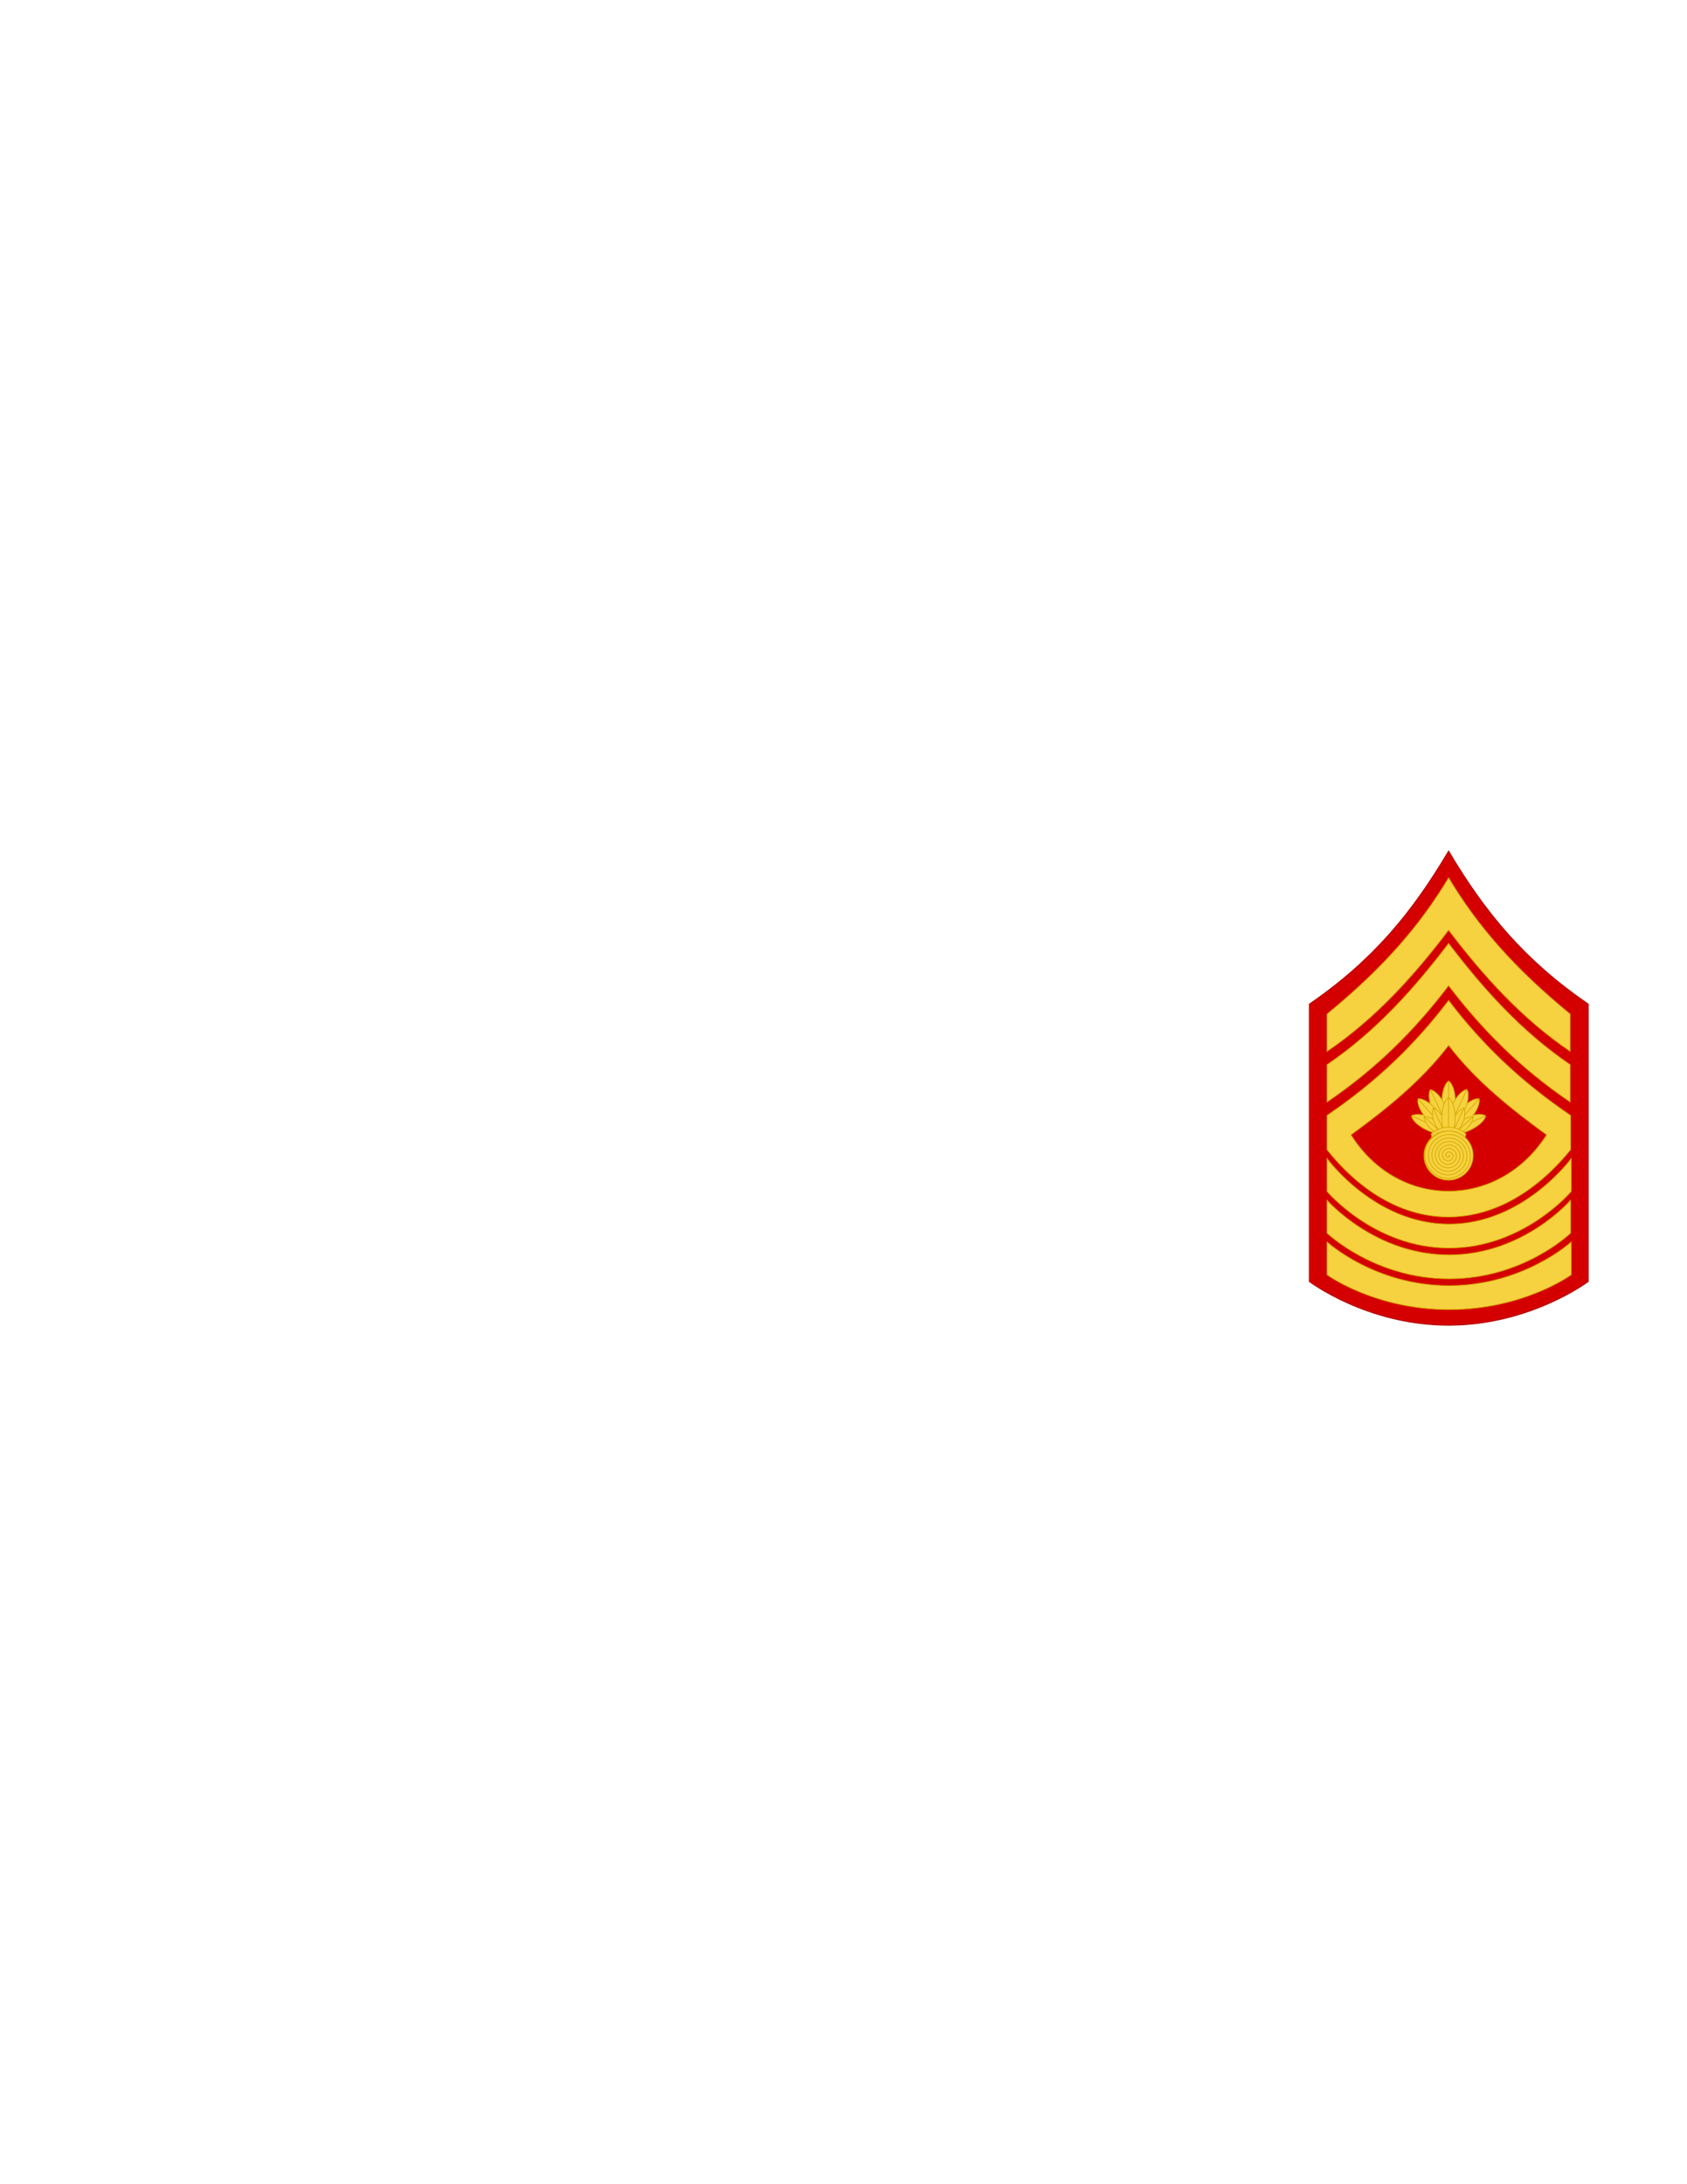 <?xml version="1.0" encoding="UTF-8" standalone="no"?>
<svg version="1.1" id="Version_1.0" width="612" height="792" viewBox="0 0 612 792" overflow="visible" enable-background="new 0 0 612 792" xml:space="preserve" sodipodi:docname="379.svg" inkscape:version="1.2.2 (732a01da63, 2022-12-09)" xmlns:inkscape="http://www.inkscape.org/namespaces/inkscape" xmlns:sodipodi="http://sodipodi.sourceforge.net/DTD/sodipodi-0.dtd" xmlns="http://www.w3.org/2000/svg" xmlns:svg="http://www.w3.org/2000/svg" xmlns:rdf="http://www.w3.org/1999/02/22-rdf-syntax-ns#" xmlns:cc="http://creativecommons.org/ns#" xmlns:dc="http://purl.org/dc/elements/1.1/"><defs id="defs850" /><sodipodi:namedview inkscape:current-layer="Version_1.0" inkscape:window-maximized="1" inkscape:window-y="-8" inkscape:window-x="-8" inkscape:cy="396.00002" inkscape:cx="123.42291" inkscape:zoom="1.1464646" inkscape:document-rotation="0" pagecolor="#ffffff" bordercolor="#666666" borderopacity="1" objecttolerance="10" gridtolerance="10" guidetolerance="10" inkscape:pageopacity="0" inkscape:pageshadow="2" inkscape:window-width="1920" inkscape:window-height="1009" id="namedview848" showgrid="false" inkscape:pagecheckerboard="0" inkscape:showpageshadow="2" inkscape:deskcolor="#d1d1d1" /><g id="octagon" display="none"><polygon fill="none" stroke="#0000FF" stroke-width="2" points="305,516.5 218.733,480.768 183,394.5 218.733,308.233 305,272.5    391.268,308.233 427,394.5 391.268,480.768  " id="octagonOutline" /><line fill="none" stroke="#0000FF" stroke-width="2" x1="202.5" y1="345.7" x2="407.5" y2="345.7" id="mod1" /><line fill="none" stroke="#0000FF" stroke-width="2" x1="202.5" y1="443.3" x2="407.5" y2="443.3" id="mod2" /><path id="amplifierD" style="fill:none;stroke:#0000ff;stroke-width:1.999;stroke-linecap:butt;stroke-linejoin:miter;stroke-miterlimit:4;stroke-dasharray:none;stroke-opacity:1" d="m 179.56,317.5 126.44,-73 127.442,73 m -253.882,0 v 0 -80.269 0 h 253.882 v 80.269 0" /><rect style="fill:none;fill-opacity:1;stroke:#0000ff;stroke-width:1.992;stroke-linecap:round;stroke-linejoin:miter;stroke-miterlimit:4;stroke-dasharray:none;stroke-opacity:1;paint-order:markers fill stroke" id="amplifierAC" width="168.228" height="97.59" x="441.473" y="150.52" /><rect y="248.11" x="441.473" height="97.59" width="168.228" id="amplifierG" style="fill:none;fill-opacity:1;stroke:#0000ff;stroke-width:1.992;stroke-linecap:round;stroke-linejoin:miter;stroke-miterlimit:4;stroke-dasharray:none;stroke-opacity:1;paint-order:markers fill stroke" /><rect style="fill:none;fill-opacity:1;stroke:#0000ff;stroke-width:1.992;stroke-linecap:round;stroke-linejoin:miter;stroke-miterlimit:4;stroke-dasharray:none;stroke-opacity:1;paint-order:markers fill stroke" id="amplifierH" width="168.228" height="97.59" x="441.473" y="345.7" /><rect y="443.29" x="441.473" height="97.59" width="168.228" id="amplifierM" style="fill:none;fill-opacity:1;stroke:#0000ff;stroke-width:1.992;stroke-linecap:round;stroke-linejoin:miter;stroke-miterlimit:4;stroke-dasharray:none;stroke-opacity:1;paint-order:markers fill stroke" /><rect style="fill:none;fill-opacity:1;stroke:#0000ff;stroke-width:1.992;stroke-linecap:round;stroke-linejoin:miter;stroke-miterlimit:4;stroke-dasharray:none;stroke-opacity:1;paint-order:markers fill stroke" id="amplifierJKP" width="168.228" height="97.59" x="441.473" y="540.88" /><rect y="150.52" x="2.827" height="97.59" width="168.228" id="amplifierW" style="fill:none;fill-opacity:1;stroke:#0000ff;stroke-width:1.992;stroke-linecap:round;stroke-linejoin:miter;stroke-miterlimit:4;stroke-dasharray:none;stroke-opacity:1;paint-order:markers fill stroke" /><rect style="fill:none;fill-opacity:1;stroke:#0000ff;stroke-width:1.992;stroke-linecap:round;stroke-linejoin:miter;stroke-miterlimit:4;stroke-dasharray:none;stroke-opacity:1;paint-order:markers fill stroke" id="amplifierXY" width="168.228" height="97.59" x="2.827" y="248.11" /><rect y="345.7" x="2.827" height="97.59" width="168.228" id="amplifierVAF" style="fill:none;fill-opacity:1;stroke:#0000ff;stroke-width:1.992;stroke-linecap:round;stroke-linejoin:miter;stroke-miterlimit:4;stroke-dasharray:none;stroke-opacity:1;paint-order:markers fill stroke" /><rect style="fill:none;fill-opacity:1;stroke:#0000ff;stroke-width:1.992;stroke-linecap:round;stroke-linejoin:miter;stroke-miterlimit:4;stroke-dasharray:none;stroke-opacity:1;paint-order:markers fill stroke" id="amplifierT" width="168.228" height="97.59" x="2.827" y="443.29" /><rect y="540.88" x="2.827" height="97.59" width="168.228" id="amplifierZ" style="fill:none;fill-opacity:1;stroke:#0000ff;stroke-width:1.992;stroke-linecap:round;stroke-linejoin:miter;stroke-miterlimit:4;stroke-dasharray:none;stroke-opacity:1;paint-order:markers fill stroke" /><rect style="fill:none;fill-opacity:1;stroke:#0000ff;stroke-width:2.44;stroke-linecap:round;stroke-linejoin:miter;stroke-miterlimit:4;stroke-dasharray:none;stroke-opacity:1;paint-order:markers fill stroke" id="amplifierAB" width="253.541" height="97.142" x="179.784" y="139.865" /><rect y="547.46" x="179.453" height="97.142" width="253.541" id="amplifierR" style="fill:none;fill-opacity:1;stroke:#0000ff;stroke-width:2.44;stroke-linecap:round;stroke-linejoin:miter;stroke-miterlimit:4;stroke-dasharray:none;stroke-opacity:1;paint-order:markers fill stroke" /><path style="fill:#0000ff;stroke:#0000ff;stroke-width:1.999;stroke-linecap:butt;stroke-linejoin:miter;stroke-opacity:1;fill-opacity:1;stroke-miterlimit:4;stroke-dasharray:none" d="m 306.856,644.53 v 52.026" id="amplifierQ" /></g><g id="g1309" transform="matrix(0.27,0,0,0.27,474.827,308.3)"><path id="path2216-7-0-3" style="fill:#d40000;fill-opacity:1;fill-rule:evenodd;stroke:#aa0000;stroke-width:1px;stroke-linecap:butt;stroke-linejoin:miter;stroke-opacity:1" d="m 0.5,579.16 v -372.5 C 86.295,147.707 138.67,83.849 187.742,0.981 236.814,83.849 289.705,147.707 375.5,206.66 v 372.5 c 0,0 -77.758,58.821 -187.758,58.821 -110,0 -187.242,-58.821 -187.242,-58.821 z" inkscape:connector-curvature="0" sodipodi:nodetypes="ccccczc" /><g id="g5301" transform="translate(425.78,-159.266)" style="fill:#f6d140;fill-opacity:1;stroke:#d4aa00;stroke-opacity:1"><g transform="translate(-61.239,49.636)" id="g5180" style="fill:#f6d140;fill-opacity:1;stroke:#d4aa00;stroke-opacity:1"><g id="g4878-9" transform="translate(104.303,66.052)" style="fill:#f6d140;fill-opacity:1;stroke:#d4aa00;stroke-opacity:1"><path sodipodi:nodetypes="ccc" inkscape:connector-curvature="0" id="path4872-3" d="m -281.089,353.421 c -12,9 -12,47 0,56 12,-9 12,-47 0,-56 z" style="fill:#f6d140;fill-opacity:1;stroke:#d4aa00;stroke-width:1px;stroke-linecap:butt;stroke-linejoin:miter;stroke-opacity:1" /><path inkscape:connector-curvature="0" id="path4874-3" d="m -281.089,353.421 v 56" style="fill:#f6d140;fill-opacity:1;stroke:#d4aa00;stroke-width:1px;stroke-linecap:butt;stroke-linejoin:miter;stroke-opacity:1" /></g><g id="g4878-6-9-8-0" transform="matrix(-0.408,-0.913,-0.913,0.408,81.007,65.437)" style="fill:#f6d140;fill-opacity:1;stroke:#d4aa00;stroke-opacity:1"><path sodipodi:nodetypes="ccc" inkscape:connector-curvature="0" id="path4872-9-0-7-0" d="m -281.089,353.421 c -12,9 -12,47 0,56 12,-9 12,-47 0,-56 z" style="fill:#f6d140;fill-opacity:1;stroke:#d4aa00;stroke-width:1px;stroke-linecap:butt;stroke-linejoin:miter;stroke-opacity:1" /><path inkscape:connector-curvature="0" id="path4874-7-8-0-3" d="m -281.089,353.421 v 56" style="fill:#f6d140;fill-opacity:1;stroke:#d4aa00;stroke-width:1px;stroke-linecap:butt;stroke-linejoin:miter;stroke-opacity:1" /></g><g id="g4878-6" transform="rotate(-25.115,-66.728,213.323)" style="fill:#f6d140;fill-opacity:1;stroke:#d4aa00;stroke-opacity:1"><path sodipodi:nodetypes="ccc" inkscape:connector-curvature="0" id="path4872-9" d="m -281.089,353.421 c -12,9 -12,47 0,56 12,-9 12,-47 0,-56 z" style="fill:#f6d140;fill-opacity:1;stroke:#d4aa00;stroke-width:1px;stroke-linecap:butt;stroke-linejoin:miter;stroke-opacity:1" /><path inkscape:connector-curvature="0" id="path4874-7" d="m -281.089,353.421 v 56" style="fill:#f6d140;fill-opacity:1;stroke:#d4aa00;stroke-width:1px;stroke-linecap:butt;stroke-linejoin:miter;stroke-opacity:1" /></g><g id="g4878-6-9-8" transform="rotate(-65.902,-166.813,367.945)" style="fill:#f6d140;fill-opacity:1;stroke:#d4aa00;stroke-opacity:1"><path sodipodi:nodetypes="ccc" inkscape:connector-curvature="0" id="path4872-9-0-7" d="m -281.089,353.421 c -12,9 -12,47 0,56 12,-9 12,-47 0,-56 z" style="fill:#f6d140;fill-opacity:1;stroke:#d4aa00;stroke-width:1px;stroke-linecap:butt;stroke-linejoin:miter;stroke-opacity:1" /><path inkscape:connector-curvature="0" id="path4874-7-8-0" d="m -281.089,353.421 v 56" style="fill:#f6d140;fill-opacity:1;stroke:#d4aa00;stroke-width:1px;stroke-linecap:butt;stroke-linejoin:miter;stroke-opacity:1" /></g><g id="g4878-6-9" transform="rotate(-41.367,-130.239,314.75)" style="fill:#f6d140;fill-opacity:1;stroke:#d4aa00;stroke-opacity:1"><path sodipodi:nodetypes="ccc" inkscape:connector-curvature="0" id="path4872-9-0" d="m -281.089,353.421 c -12,9 -12,47 0,56 12,-9 12,-47 0,-56 z" style="fill:#f6d140;fill-opacity:1;stroke:#d4aa00;stroke-width:1px;stroke-linecap:butt;stroke-linejoin:miter;stroke-opacity:1" /><path inkscape:connector-curvature="0" id="path4874-7-8" d="m -281.089,353.421 v 56" style="fill:#f6d140;fill-opacity:1;stroke:#d4aa00;stroke-width:1px;stroke-linecap:butt;stroke-linejoin:miter;stroke-opacity:1" /></g><g id="g4980" transform="matrix(-0.672,0.741,0.741,0.672,-646.066,455.033)" style="fill:#f6d140;fill-opacity:1;stroke:#d4aa00;stroke-opacity:1"><path sodipodi:nodetypes="ccc" inkscape:connector-curvature="0" id="path4943" d="m -283.858,331.427 c -8,8.918 -8,25.087 0,34.087 8.082,-9 8,-25.169 0,-34.087 z" style="fill:#f6d140;fill-opacity:1;stroke:#d4aa00;stroke-width:1px;stroke-linecap:butt;stroke-linejoin:miter;stroke-opacity:1" /><path inkscape:connector-curvature="0" id="path4945" d="m -283.858,331.427 0.082,34.087" style="fill:#f6d140;fill-opacity:1;stroke:#d4aa00;stroke-width:1px;stroke-linecap:butt;stroke-linejoin:miter;stroke-opacity:1" /></g><g id="g4988" transform="matrix(-0.907,0.421,0.421,0.907,-596.6,272.469)" style="fill:#f6d140;fill-opacity:1;stroke:#d4aa00;stroke-opacity:1"><path sodipodi:nodetypes="ccc" inkscape:connector-curvature="0" id="path4982" d="m -284.764,334.219 c -8.918,10 -9,30 0.082,40 9,-10 8.918,-30 -0.082,-40 z" style="fill:#f6d140;fill-opacity:1;stroke:#d4aa00;stroke-width:1px;stroke-linecap:butt;stroke-linejoin:miter;stroke-opacity:1" /><path inkscape:connector-curvature="0" id="path4984" d="m -284.764,334.219 v 40" style="fill:#f6d140;fill-opacity:1;stroke:#d4aa00;stroke-width:1px;stroke-linecap:butt;stroke-linejoin:miter;stroke-opacity:1" /></g><g id="g4878-6-9-9" transform="matrix(-0.75,-0.661,-0.661,0.75,-113.063,-7.539)" style="fill:#f6d140;fill-opacity:1;stroke:#d4aa00;stroke-opacity:1"><path sodipodi:nodetypes="ccc" inkscape:connector-curvature="0" id="path4872-9-0-3" d="m -281.089,353.421 c -12,9 -12,47 0,56 12,-9 12,-47 0,-56 z" style="fill:#f6d140;fill-opacity:1;stroke:#d4aa00;stroke-width:1px;stroke-linecap:butt;stroke-linejoin:miter;stroke-opacity:1" /><path inkscape:connector-curvature="0" id="path4874-7-8-9" d="m -281.089,353.421 v 56" style="fill:#f6d140;fill-opacity:1;stroke:#d4aa00;stroke-width:1px;stroke-linecap:butt;stroke-linejoin:miter;stroke-opacity:1" /></g><g id="g4878-6-7" transform="matrix(-0.905,-0.424,-0.424,0.905,-256.721,-8.154)" style="fill:#f6d140;fill-opacity:1;stroke:#d4aa00;stroke-opacity:1"><path sodipodi:nodetypes="ccc" inkscape:connector-curvature="0" id="path4872-9-7" d="m -281.089,353.421 c -12,9 -12,47 0,56 12,-9 12,-47 0,-56 z" style="fill:#f6d140;fill-opacity:1;stroke:#d4aa00;stroke-width:1px;stroke-linecap:butt;stroke-linejoin:miter;stroke-opacity:1" /><path inkscape:connector-curvature="0" id="path4874-7-0" d="m -281.089,353.421 v 56" style="fill:#f6d140;fill-opacity:1;stroke:#d4aa00;stroke-width:1px;stroke-linecap:butt;stroke-linejoin:miter;stroke-opacity:1" /></g><g id="g4980-2" transform="rotate(47.802,-367.155,557.53)" style="fill:#f6d140;fill-opacity:1;stroke:#d4aa00;stroke-opacity:1"><path sodipodi:nodetypes="ccc" inkscape:connector-curvature="0" id="path4943-5" d="m -283.858,331.427 c -8,8.918 -8,25.087 0,34.087 8.082,-9 8,-25.169 0,-34.087 z" style="fill:#f6d140;fill-opacity:1;stroke:#d4aa00;stroke-width:1px;stroke-linecap:butt;stroke-linejoin:miter;stroke-opacity:1" /><path inkscape:connector-curvature="0" id="path4945-7" d="m -283.858,331.427 0.082,34.087" style="fill:#f6d140;fill-opacity:1;stroke:#d4aa00;stroke-width:1px;stroke-linecap:butt;stroke-linejoin:miter;stroke-opacity:1" /></g><g id="g4988-6" transform="rotate(24.904,-495.448,686.532)" style="fill:#f6d140;fill-opacity:1;stroke:#d4aa00;stroke-opacity:1"><path sodipodi:nodetypes="ccc" inkscape:connector-curvature="0" id="path4982-7" d="m -284.764,334.219 c -8.918,10 -9,30 0.082,40 9,-10 8.918,-30 -0.082,-40 z" style="fill:#f6d140;fill-opacity:1;stroke:#d4aa00;stroke-width:1px;stroke-linecap:butt;stroke-linejoin:miter;stroke-opacity:1" /><path inkscape:connector-curvature="0" id="path4984-6" d="m -284.764,334.219 v 40" style="fill:#f6d140;fill-opacity:1;stroke:#d4aa00;stroke-width:1px;stroke-linecap:butt;stroke-linejoin:miter;stroke-opacity:1" /></g><g id="g4878" transform="translate(104.178,88.225)" style="fill:#f6d140;fill-opacity:1;stroke:#d4aa00;stroke-opacity:1"><path sodipodi:nodetypes="ccc" inkscape:connector-curvature="0" id="path4872" d="m -281.089,353.421 c -12,9 -12,47 0,56 12,-9 12,-47 0,-56 z" style="fill:#f6d140;fill-opacity:1;stroke:#d4aa00;stroke-width:1px;stroke-linecap:butt;stroke-linejoin:miter;stroke-opacity:1" /><path inkscape:connector-curvature="0" id="path4874" d="m -281.089,353.421 v 56" style="fill:#f6d140;fill-opacity:1;stroke:#d4aa00;stroke-width:1px;stroke-linecap:butt;stroke-linejoin:miter;stroke-opacity:1" /></g><circle style="opacity:1;fill:#f6d140;fill-opacity:1;fill-rule:nonzero;stroke:#d4aa00;stroke-width:1;stroke-linecap:square;stroke-linejoin:miter;stroke-miterlimit:4;stroke-dasharray:none;stroke-dashoffset:0;stroke-opacity:1;paint-order:normal" id="path4992" cx="-176.911" cy="519.647" r="33" /><path sodipodi:type="spiral" style="fill:#f6d140;fill-opacity:1;fill-rule:evenodd;stroke:#d4aa00;stroke-opacity:1" id="path5028" sodipodi:cx="-176.91124" sodipodi:cy="519.64673" sodipodi:expansion="1" sodipodi:revolution="7" sodipodi:radius="33.000031" sodipodi:argument="-20.420353" sodipodi:t0="0" d="m -176.911,519.647 c 0,-0.709 0.956,-0.35 1.179,0 0.604,0.948 -0.265,2.066 -1.179,2.357 -1.633,0.52 -3.205,-0.8 -3.536,-2.357 -0.485,-2.286 1.336,-4.364 3.536,-4.714 2.932,-0.467 5.531,1.873 5.893,4.714 0.455,3.575 -2.41,6.702 -5.893,7.071 -4.218,0.448 -7.875,-2.947 -8.25,-7.071 -0.442,-4.861 3.483,-9.049 8.25,-9.429 5.504,-0.438 10.225,4.02 10.607,9.429 0.435,6.146 -4.556,11.401 -10.607,11.786 -6.788,0.432 -12.577,-5.093 -12.964,-11.786 -0.43,-7.43 5.63,-13.754 12.964,-14.143 8.072,-0.428 14.931,6.166 15.321,14.143 0.427,8.714 -6.703,16.108 -15.321,16.5 -9.357,0.425 -17.286,-7.239 -17.679,-16.5 -0.424,-9.999 7.776,-18.463 17.679,-18.857 10.641,-0.423 19.641,8.312 20.036,18.857 0.423,11.283 -8.849,20.819 -20.036,21.214 -11.925,0.422 -21.997,-9.386 -22.393,-21.214 -0.421,-12.567 9.922,-23.174 22.393,-23.571 13.209,-0.42 24.353,10.459 24.75,23.571 0.42,13.851 -10.995,25.531 -24.75,25.929 -14.493,0.419 -26.709,-11.532 -27.107,-25.929 -0.419,-15.135 12.068,-27.887 27.107,-28.286 15.777,-0.419 29.065,12.605 29.464,28.286 0.418,16.419 -13.141,30.243 -29.464,30.643 -17.061,0.418 -31.421,-13.678 -31.821,-30.643 -0.417,-17.703 14.215,-32.6 31.821,-33" /></g><path sodipodi:nodetypes="zcczccz" inkscape:connector-curvature="0" id="path5237" d="m -238.15,531.283 c -15,0 -23.317,8.948 -23.317,8.948 l 0.933,4.912 c 0,0 7.385,-8.86 22.385,-8.86 15,0 22.385,8.86 22.385,8.86 l 0.933,-4.912 c 0,0 -8.317,-8.948 -23.317,-8.948 z" style="fill:#f6d140;fill-opacity:1;stroke:#d4aa00;stroke-width:1px;stroke-linecap:butt;stroke-linejoin:miter;stroke-opacity:1" /></g><path id="path2220-2-9-8" style="opacity:1;fill:#f6d140;fill-opacity:1;fill-rule:evenodd;stroke:#d4aa00;stroke-width:1px;stroke-linecap:butt;stroke-linejoin:miter;stroke-opacity:1" d="m 24.432,570.16 v -44 c 0,0 64,58.667 164,58.667 100,0 164,-58.667 164,-58.667 v 44 c 0,0 -64,46.676 -164,46.676 -100,0 -164,-46.676 -164,-46.676 z" inkscape:connector-curvature="0" sodipodi:nodetypes="ccccczc" /><path id="path2209-7-1-9-3" style="fill:#f6d140;fill-opacity:1;fill-rule:evenodd;stroke:#d4aa00;stroke-width:1px;stroke-linecap:butt;stroke-linejoin:miter;stroke-opacity:1" d="m 24.432,514.16 v -44 c 0,0 64,73.333 164,73.333 100,0 163.136,-73.333 163.136,-73.333 v 44 c 0,0 -63.136,61.333 -163.136,61.333 -100,0 -164,-61.333 -164,-61.333 z" inkscape:connector-curvature="0" sodipodi:nodetypes="cczcczc" /><path id="path2220-2-9-7-9-7" style="opacity:1;fill:#f6d140;fill-opacity:1;fill-rule:evenodd;stroke:#d4aa00;stroke-width:1px;stroke-linecap:butt;stroke-linejoin:miter;stroke-opacity:1" d="m 24.432,458.16 v -44 c 0,0 64,87.991 164,87.991 100,0 164,-87.991 164,-87.991 v 44 c 0,0 -64,76 -164,76 -100,0 -164,-76 -164,-76 z" inkscape:connector-curvature="0" sodipodi:nodetypes="cczcczc" /><path id="path3238-9-5-77" style="fill:#f6d140;fill-opacity:1;fill-rule:evenodd;stroke:#d4aa00;stroke-width:1px;stroke-linecap:butt;stroke-linejoin:miter;stroke-opacity:1" d="M 187.742,107.171 C 142.301,166.89 90.856,224.929 24.43,270.035 v -49.99 C 98.876,159.112 148.916,101.962 187.742,37.116 226.569,101.962 276.609,159.112 351.055,220.046 v 49.99 C 284.629,224.929 233.183,166.89 187.742,107.171 Z" inkscape:connector-curvature="0" sodipodi:nodetypes="ccccccc" /><path id="path2336-6-8-3" style="fill:#f6d140;fill-opacity:1;fill-rule:evenodd;stroke:#d4aa00;stroke-width:1px;stroke-linecap:butt;stroke-linejoin:miter;stroke-opacity:1" d="m 24.43,338.035 v -50 c 66.426,-45.107 117.872,-103.145 163.313,-162.864 45.441,59.719 96.887,117.758 163.313,162.865 v 50 c -66.426,-45.107 -117.872,-96.645 -163.313,-156.365 -45.441,59.719 -96.887,111.258 -163.313,156.364 z" inkscape:connector-curvature="0" sodipodi:nodetypes="ccccccc" /><path inkscape:connector-curvature="0" d="m 187.755,261.844 c 35.865,47.135 83.989,85.661 131.767,120.334 -64.229,100.857 -199.594,101.215 -263.046,0 47.779,-34.673 95.413,-73.199 131.278,-120.334 z m 0,-60.029 c 45.441,59.719 97.39,109.238 163.816,154.345 v 46 c -98.856,121.487 -232.127,119.214 -327.136,0 l -0.002,-46 C 90.86,311.053 142.317,261.535 187.758,201.815 Z" style="fill:#f6d140;fill-opacity:1;fill-rule:evenodd;stroke:#d4aa00;stroke-width:1px;stroke-linecap:butt;stroke-linejoin:miter;stroke-opacity:1" id="path2274-5" sodipodi:nodetypes="ccccccccccc" /></g></svg>
